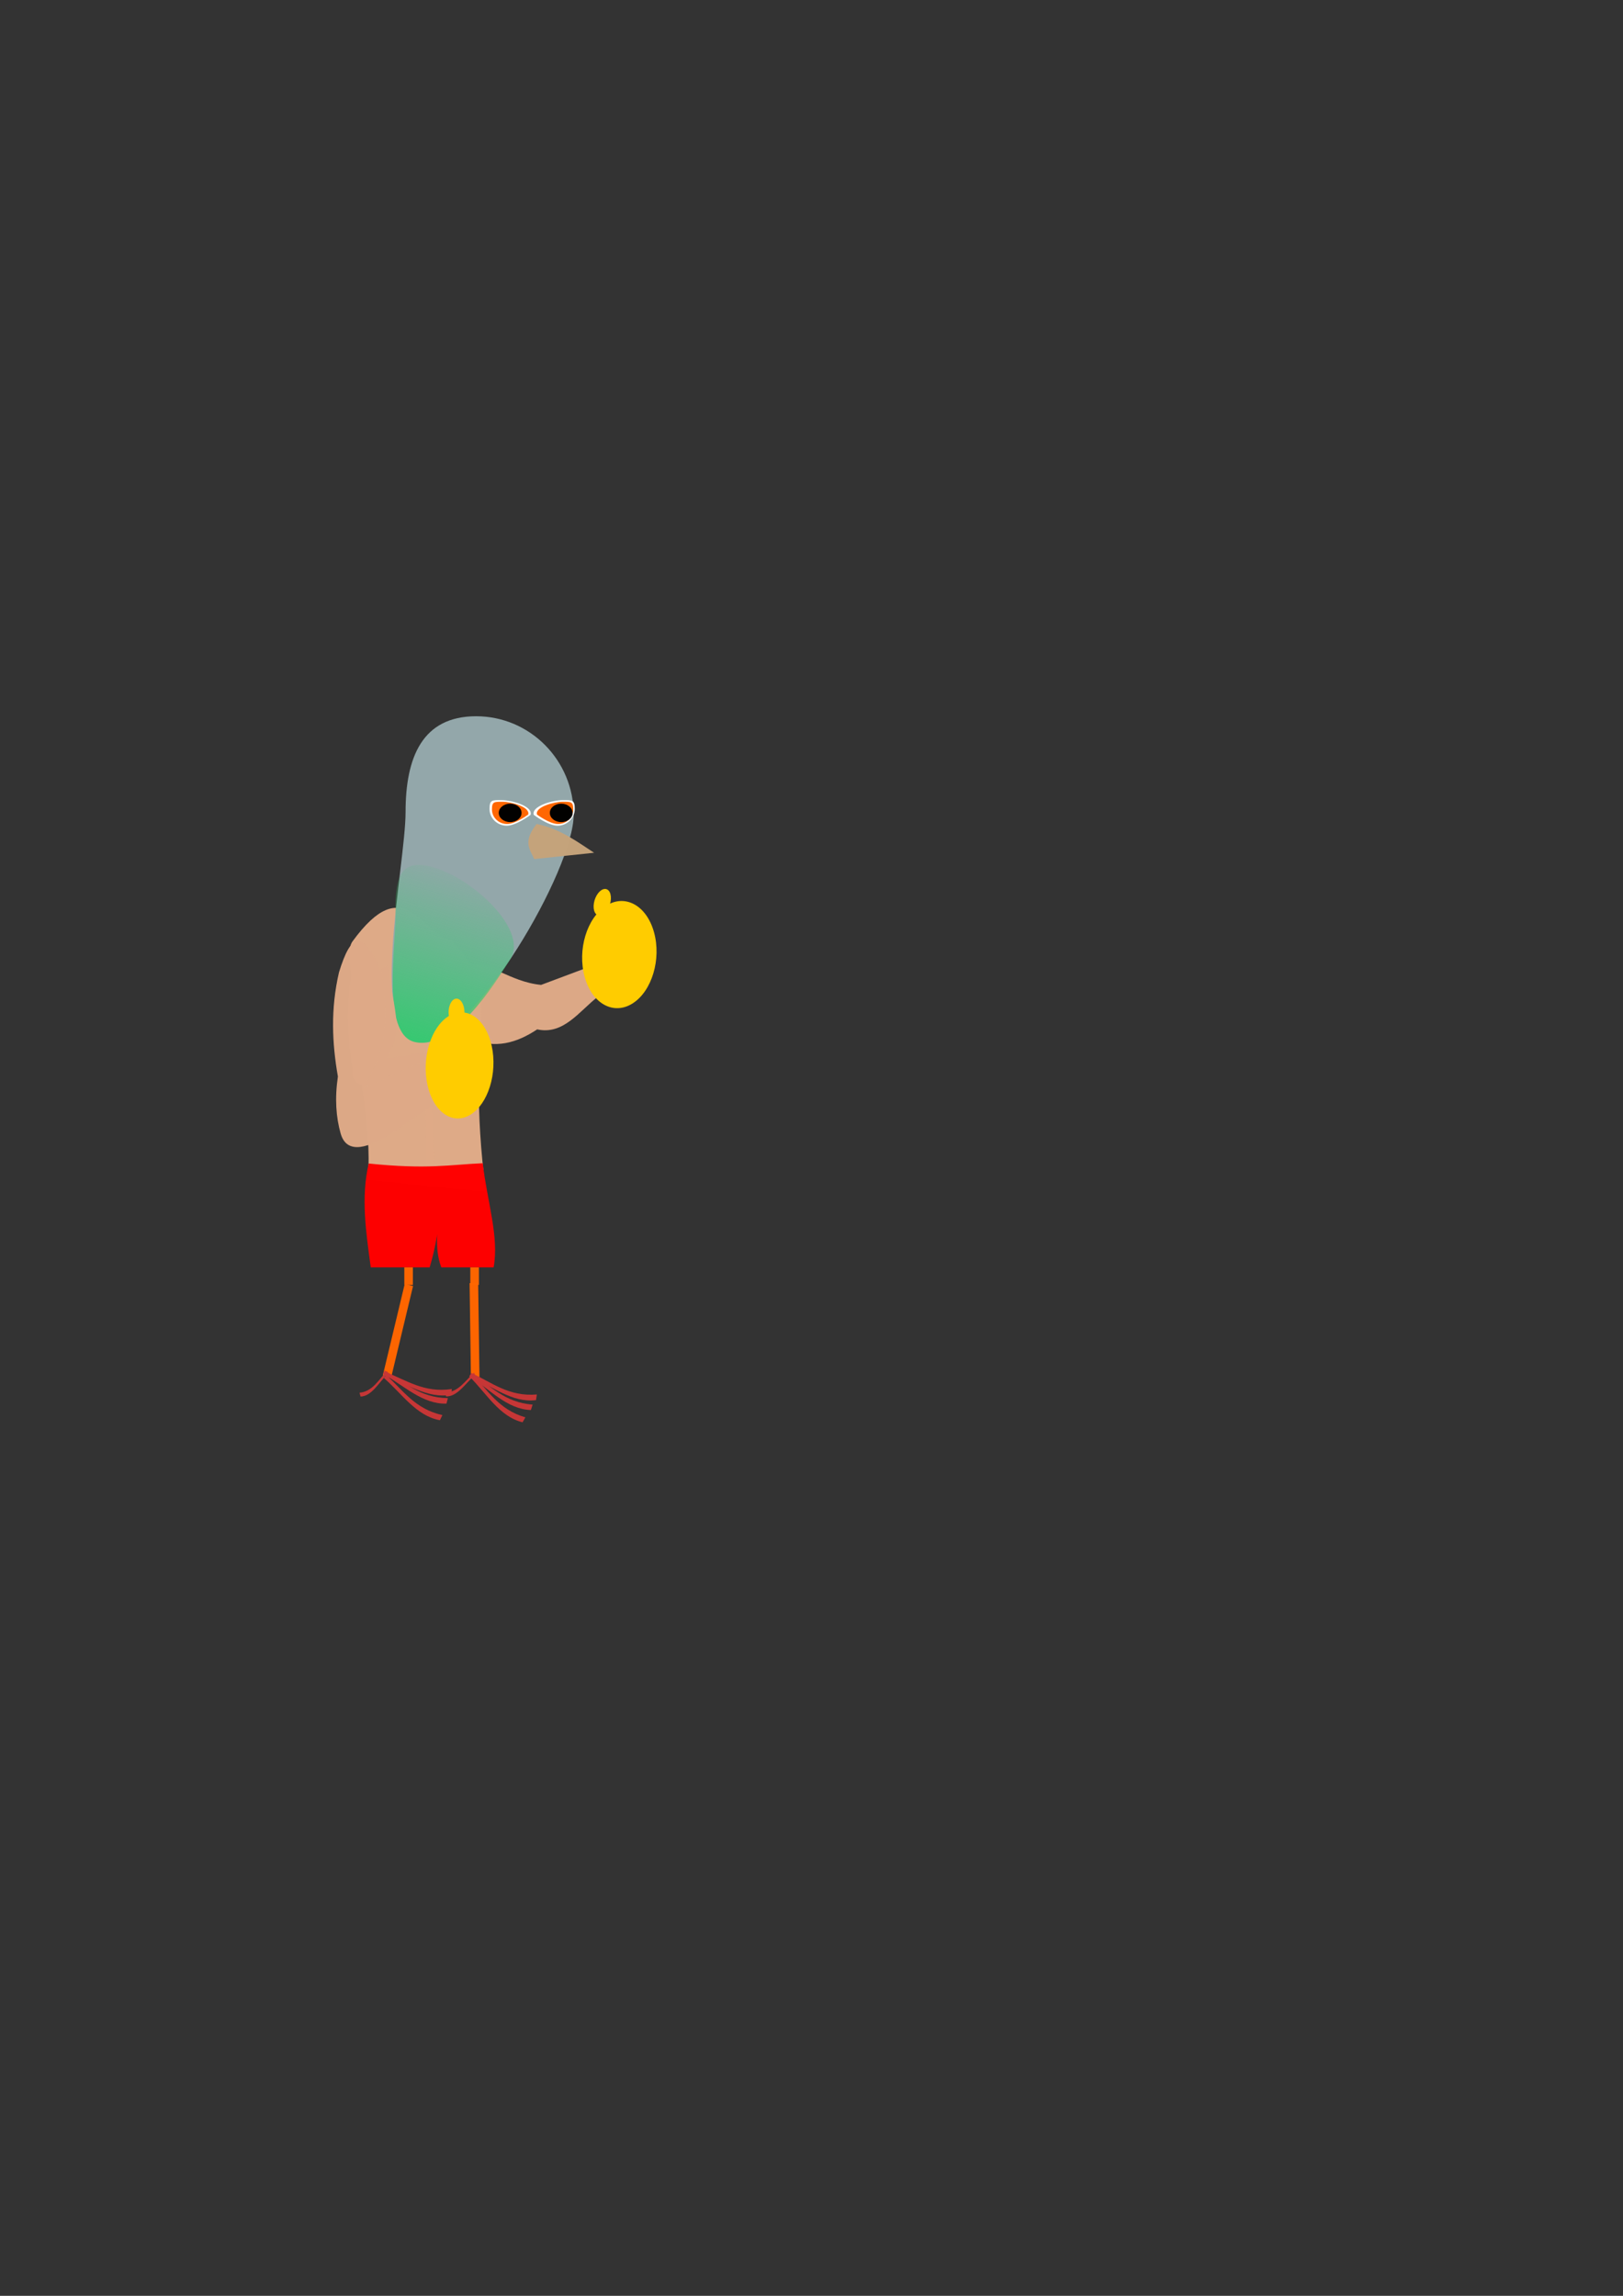<?xml version="1.0" encoding="UTF-8" standalone="no"?>
<!-- Created with Inkscape (http://www.inkscape.org/) -->

<svg
   width="210mm"
   height="297mm"
   viewBox="0 0 210 297"
   version="1.1"
   id="svg5"
   inkscape:version="1.2 (dc2aedaf03, 2022-05-15)"
   sodipodi:docname="pijon.svg"
   xmlns:inkscape="http://www.inkscape.org/namespaces/inkscape"
   xmlns:sodipodi="http://sodipodi.sourceforge.net/DTD/sodipodi-0.dtd"
   xmlns:xlink="http://www.w3.org/1999/xlink"
   xmlns="http://www.w3.org/2000/svg"
   xmlns:svg="http://www.w3.org/2000/svg">
  <rect x="0" y="0" width="210" height="297" fill="#333333" stroke="none"/>
  <sodipodi:namedview
     id="namedview7"
     pagecolor="#ffffff"
     bordercolor="#666666"
     borderopacity="1.0"
     inkscape:showpageshadow="2"
     inkscape:pageopacity="0.0"
     inkscape:pagecheckerboard="0"
     inkscape:deskcolor="#d1d1d1"
     inkscape:document-units="mm"
     showgrid="false"
     inkscape:zoom="1.0582793"
     inkscape:cx="-130.87282"
     inkscape:cy="538.13769"
     inkscape:window-width="1920"
     inkscape:window-height="1001"
     inkscape:window-x="-9"
     inkscape:window-y="-9"
     inkscape:window-maximized="1"
     inkscape:current-layer="layer1" />
  <defs
     id="defs2">
    <linearGradient
       inkscape:collect="always"
       id="linearGradient2158">
      <stop
         style="stop-color:#37c871;stop-opacity:1;"
         offset="0"
         id="stop2154" />
      <stop
         style="stop-color:#37c871;stop-opacity:0;"
         offset="1"
         id="stop2156" />
    </linearGradient>
    <linearGradient
       inkscape:collect="always"
       xlink:href="#linearGradient2158"
       id="linearGradient2160"
       x1="53.259"
       y1="134.257"
       x2="60.107"
       y2="111.359"
       gradientUnits="userSpaceOnUse"
       gradientTransform="translate(-0.349,-0.53)" />
  </defs>
  <g
     inkscape:label="Calque 1"
     inkscape:groupmode="layer"
     id="layer1">
    <g
       id="g4324-1"
       transform="matrix(-0.247,-4.11,2.642,-0.384,-270.653,667.73)"
       inkscape:export-filename="..\_bank\perso\pijon\pijon_2.png"
       inkscape:export-xdpi="22.588516"
       inkscape:export-ydpi="22.588516"
       style="stroke-width:0.302;fill:#deaa87">
      <path
         id="rect4264-70-3"
         style="opacity:0.99;fill:#deaa87;fill-opacity:1;stroke-width:0.06"
         d="m 117.024,136.435 c 0.629,-1.246 1.264,-1.46 2.319,-0.051 0.046,1.195 -0.717,2.073 -0.96,3.626 l 0.386,2.676 -1.015,0.034 c -0.378,-0.952 -1.038,-1.778 -0.741,-3.03 -0.331,-1.031 -0.431,-2.1 0.011,-3.257 z"
         sodipodi:nodetypes="cccccccc" />
    </g>
    <ellipse
       style="fill:#ffcc00;stroke-width:0.408"
       id="path9819-8-8-8-2-5"
       cx="154.185"
       cy="46.648"
       rx="6.542"
       ry="5.333"
       transform="matrix(0.265,0.964,0.842,-0.539,0,0)" />
    <g
       id="g4328"
       transform="matrix(2.653,0,0,4.128,-245.292,-430.931)"
       style="stroke-width:0.302;fill:#deaa87">
      <path
         id="rect8523-7-3-4-8"
         style="fill:#deaa87;fill-opacity:1;stroke-width:0.114"
         d="m 114.471,133.868 c -1.516,-0.226 -2.285,-2.208 -4.823,0.029 -0.999,0.827 3.654,8.497 0.066,1.326 0.098,2.889 0.91,4.313 0.682,6.142 l 5.76,0.373 c -1.099,-5.419 1.026,-6.05 -1.685,-7.87 z"
         sodipodi:nodetypes="ccccccc" />
      <path
         id="rect3654"
         style="opacity:0.99;fill:#deaa87;fill-opacity:0.051;stroke-width:0.06"
         d="m 110.678,137.708 c 1.11,0.12 2.144,0.115 2.731,-0.609 0.543,0.526 1.326,0.64 2.192,0.609 v 0.141 c -0.569,0.256 -1.252,0.379 -2.156,-0.398 l 0.219,4.033 -0.415,-0.078 -0.06,-3.794 c -1.984,0.678 -1.729,0.292 -2.51,0.237 z"
         sodipodi:nodetypes="cccccccccc" />
    </g>
    <path
       id="rect6466"
       style="opacity:0.99;fill:#ff0000;stroke-width:0.2"
       d="m 47.705,150.519 c 7.625,0.788 10.462,0.153 14.753,-0.039 0.58,4.943 2.143,9.58 1.411,13.469 h -6.772 c -0.977,-2.589 -0.405,-5.345 -0.205,-8.286 -0.021,2.953 -0.518,5.685 -1.299,8.286 h -7.621 c -0.613,-4.521 -1.293,-9.025 -0.267,-13.43 z"
       sodipodi:nodetypes="cccccccc" />
    <g
       id="g2258"
       transform="translate(0.349,0.53)">
      <path
         id="path184"
         style="opacity:0.99;fill:#94a9ac;stroke-width:0.2;stop-color:#000000"
         d="m 73.879,104.88 c 0,7.042 -12.903,29.377 -19.876,29.377 -6.973,0 -1.875,-22.71 -1.875,-29.752 -2e-6,-7.042 2.153,-12.376 9.125,-12.376 6.973,0 12.626,5.709 12.626,12.751 z"
         sodipodi:nodetypes="sssss" />
      <path
         id="path184-3"
         style="opacity:0.99;fill:url(#linearGradient2160);fill-opacity:1;stroke-width:0.2;stop-color:#000000"
         d="m 65.682,123.553 c -1.921,3.045 -7.466,11.958 -12.423,10.704 -4.293,-1.086 -2.352,-12.659 -2.427,-16.757 -0.076,-4.179 0.35,-7.478 5.584,-5.601 5.166,1.852 11.496,8.12 9.266,11.654 z"
         sodipodi:nodetypes="sssss" />
      <path
         id="rect994"
         style="opacity:0.99;fill:#c5a37b;fill-opacity:1;stroke-width:0.2;stop-color:#000000"
         d="m 69.083,106.068 c 3.074,0.594 5.453,2.444 7.438,3.72 l -7.75,0.817 c -0.506,-1.217 -1.557,-2.17 0.313,-4.537 z"
         sodipodi:nodetypes="cccc" />
      <path
         id="path1103-4-2-5"
         style="opacity:0.99;fill:#ffffff;stroke-width:0.2;stop-color:#000000"
         d="m 68.302,104.882 c 0,0 -1.848,1.404 -3.08,1.404 -1.232,0 -2.23,-0.967 -2.23,-2.16 0,-1.193 0.326,-1.152 1.558,-1.152 1.232,0 4.081,0.763 3.752,1.908 z"
         sodipodi:nodetypes="sssss" />
      <path
         id="path1103"
         style="opacity:0.99;fill:#ff6600;stroke-width:0.2;stop-color:#000000"
         d="m 67.993,104.849 c 0,0 -1.632,1.219 -2.719,1.219 -1.087,0 -1.969,-0.84 -1.969,-1.875 0,-1.036 0.288,-1 1.375,-1 1.087,0 3.603,0.662 3.313,1.656 z"
         sodipodi:nodetypes="sssss" />
      <path
         id="path1103-4-2"
         style="opacity:0.99;fill:#ffffff;stroke-width:0.2;stop-color:#000000"
         d="m 68.71,104.882 c 0,0 1.848,1.404 3.08,1.404 1.232,0 2.23,-0.967 2.23,-2.16 0,-1.193 -0.326,-1.152 -1.558,-1.152 -1.232,0 -4.081,0.763 -3.752,1.908 z"
         sodipodi:nodetypes="sssss" />
      <path
         id="path1103-4"
         style="opacity:0.99;fill:#ff6600;stroke-width:0.2;stop-color:#000000"
         d="m 69.133,104.849 c 0,0 1.632,1.219 2.719,1.219 1.087,0 1.969,-0.84 1.969,-1.875 0,-1.036 -0.288,-1 -1.375,-1 -1.087,0 -3.603,0.662 -3.313,1.656 z"
         sodipodi:nodetypes="sssss" />
      <ellipse
         style="opacity:0.99;fill:#000000;fill-opacity:1;stroke-width:0.2;stop-color:#000000"
         id="path2048"
         cx="65.66"
         cy="104.63"
         rx="1.475"
         ry="1.193" />
      <ellipse
         style="opacity:0.99;fill:#000000;fill-opacity:1;stroke-width:0.2;stop-color:#000000"
         id="path2048-8"
         cx="72.268"
         cy="104.63"
         rx="1.475"
         ry="1.193" />
    </g>
    <g
       id="g4324"
       transform="matrix(2.393,0,0,4.128,-237.991,-430.222)"
       style="stroke-width:0.318;fill:#deaa87">
      <path
         id="rect4264-7"
         style="opacity:0.99;fill:#deaa87;fill-opacity:1;stroke-width:0.064"
         d="m 118.582,134.433 c 0.332,-0.931 0.618,0.673 1.808,0.028 0.578,1.897 0.784,2.119 -0.056,2.935 l 2.51,-0.237 0.375,1.485 c -0.364,-0.966 -5.009,0.294 -4.695,-0.95 -0.315,-1.044 -0.4,-2.118 0.058,-3.261 z"
         sodipodi:nodetypes="cccccccc" />
      <path
         id="rect4264"
         style="opacity:0.99;fill:#deaa87;stroke-width:0.064"
         d="m 117.78,134.696 c 0.645,-1.226 1.282,-1.419 2.315,0.028 0.578,1.897 -0.17,2.783 -1.01,3.6 l 3.464,-0.902 0.375,1.485 c -0.09,-0.297 -4.364,2.24 -5.052,0.836 -0.251,-0.512 -0.323,-1.099 -0.149,-1.786 -0.315,-1.044 -0.4,-2.118 0.058,-3.261 z"
         sodipodi:nodetypes="cccccsccc" />
    </g>
    <ellipse
       style="fill:#ffcc00;fill-opacity:1;stroke-width:0.406"
       id="path9819-8-8-8-2"
       cx="155.651"
       cy="39.983"
       rx="6.673"
       ry="4.671"
       transform="matrix(0.147,0.989,0.915,-0.403,0,0)" />
    <ellipse
       style="fill:#ffcc00;fill-opacity:1;stroke-width:0.151"
       id="path9819-9-7-8-1-9"
       cx="-40.624"
       cy="148.977"
       rx="1.087"
       ry="1.741"
       transform="matrix(-0.915,0.403,0.147,0.989,0,0)" />
    <ellipse
       style="fill:#ffcc00;stroke-width:0.151"
       id="path9819-9-7-8-1-9-1"
       cx="-99.773"
       cy="128.598"
       rx="1.087"
       ry="1.741"
       transform="matrix(-0.995,0.101,-0.166,0.986,0,0)" />
    <rect
       style="opacity:0.99;fill:#ff6600;fill-opacity:1;stroke-width:0.2;stop-color:#000000"
       id="rect5333"
       width="1.11"
       height="2.269"
       x="52.314"
       y="163.949" />
    <rect
       style="opacity:0.99;fill:#ff6600;fill-opacity:1;stroke-width:0.2;stop-color:#000000"
       id="rect5333-2"
       width="1.11"
       height="12.15"
       x="89.591"
       y="148.61"
       transform="matrix(0.971,0.24,-0.233,0.973,0,0)" />
    <rect
       style="opacity:0.99;fill:#ff6600;fill-opacity:1;stroke-width:0.2;stop-color:#000000"
       id="rect5333-2-1"
       width="1.11"
       height="12.15"
       x="58.431"
       y="166.348"
       transform="matrix(1,-0.006,0.014,1,0,0)" />
    <rect
       style="opacity:0.99;fill:#ff6600;fill-opacity:1;stroke-width:0.2;stop-color:#000000"
       id="rect5333-5"
       width="1.11"
       height="2.269"
       x="60.853"
       y="163.949" />
    <g
       id="g6332"
       transform="rotate(-7.234,53.474,151.286)">
      <path
         id="rect5462"
         style="opacity:0.99;fill:#c83737;stroke-width:0.2;stop-color:#000000"
         transform="matrix(0.879,0.478,-0.482,0.876,0,0)"
         d="m 125.959,133.103 c 2.899,-0.009 5.697,0.743 8.835,-1.068 l 0.21,0.706 c -2.615,1.656 -5.94,0.767 -9.044,0.848 z"
         sodipodi:nodetypes="ccccc" />
      <path
         id="rect5462-0"
         style="opacity:0.99;fill:#c83737;stroke-width:0.2;stop-color:#000000"
         d="m 46.805,176.729 c -1.193,0.979 -2.173,2.397 -3.87,2.335 l 0.073,0.511 c 1.448,0.143 2.613,-1.539 3.907,-2.543 z"
         sodipodi:nodetypes="ccccc" />
      <path
         id="rect5462-3-2-8"
         style="opacity:0.99;fill:#c83737;stroke-width:0.2;stop-color:#000000"
         d="m 46.54,176.637 c 2.3,1.765 4.051,4.068 7.649,4.559 l -0.269,0.685 c -3.089,-0.294 -5.173,-3.027 -7.68,-4.861 z"
         sodipodi:nodetypes="ccccc" />
      <path
         id="rect5462-3-2-8-0"
         style="opacity:0.99;fill:#c83737;stroke-width:0.2;stop-color:#000000"
         d="m 46.666,177.248 c 1.886,2.201 3.125,4.816 6.544,6.039 l -0.404,0.615 c -2.962,-0.925 -4.438,-4.029 -6.512,-6.34 z"
         sodipodi:nodetypes="ccccc" />
    </g>
    <g
       id="g6338"
       transform="rotate(-3.496,61.574,168.713)">
      <path
         id="rect5462-3"
         style="opacity:0.99;fill:#c83737;stroke-width:0.2;stop-color:#000000"
         d="m 60.46,177.575 c 2.551,1.377 4.647,3.371 8.277,3.284 l -0.156,0.719 c -3.096,0.201 -5.589,-2.165 -8.355,-3.577 z"
         sodipodi:nodetypes="ccccc" />
      <path
         id="rect5462-3-2"
         style="opacity:0.99;fill:#c83737;stroke-width:0.2;stop-color:#000000"
         d="m 60.46,177.575 c 2.3,1.765 4.051,4.068 7.649,4.559 l -0.269,0.685 c -3.089,-0.294 -5.173,-3.027 -7.68,-4.861 z"
         sodipodi:nodetypes="ccccc" />
      <path
         id="rect5462-3-2-8-0-1"
         style="opacity:0.99;fill:#c83737;stroke-width:0.2;stop-color:#000000"
         d="m 60.532,177.683 c 1.886,2.201 3.125,4.816 6.544,6.039 l -0.404,0.615 c -2.962,-0.925 -4.438,-4.029 -6.512,-6.34 z"
         sodipodi:nodetypes="ccccc" />
      <path
         id="rect5462-0-3"
         style="opacity:0.99;fill:#c83737;stroke-width:0.2;stop-color:#000000"
         d="m 60.79,177.546 c -1.193,0.979 -2.173,2.397 -3.87,2.335 l 0.073,0.511 c 1.448,0.143 2.613,-1.539 3.907,-2.543 z"
         sodipodi:nodetypes="ccccc" />
    </g>
  </g>
</svg>
